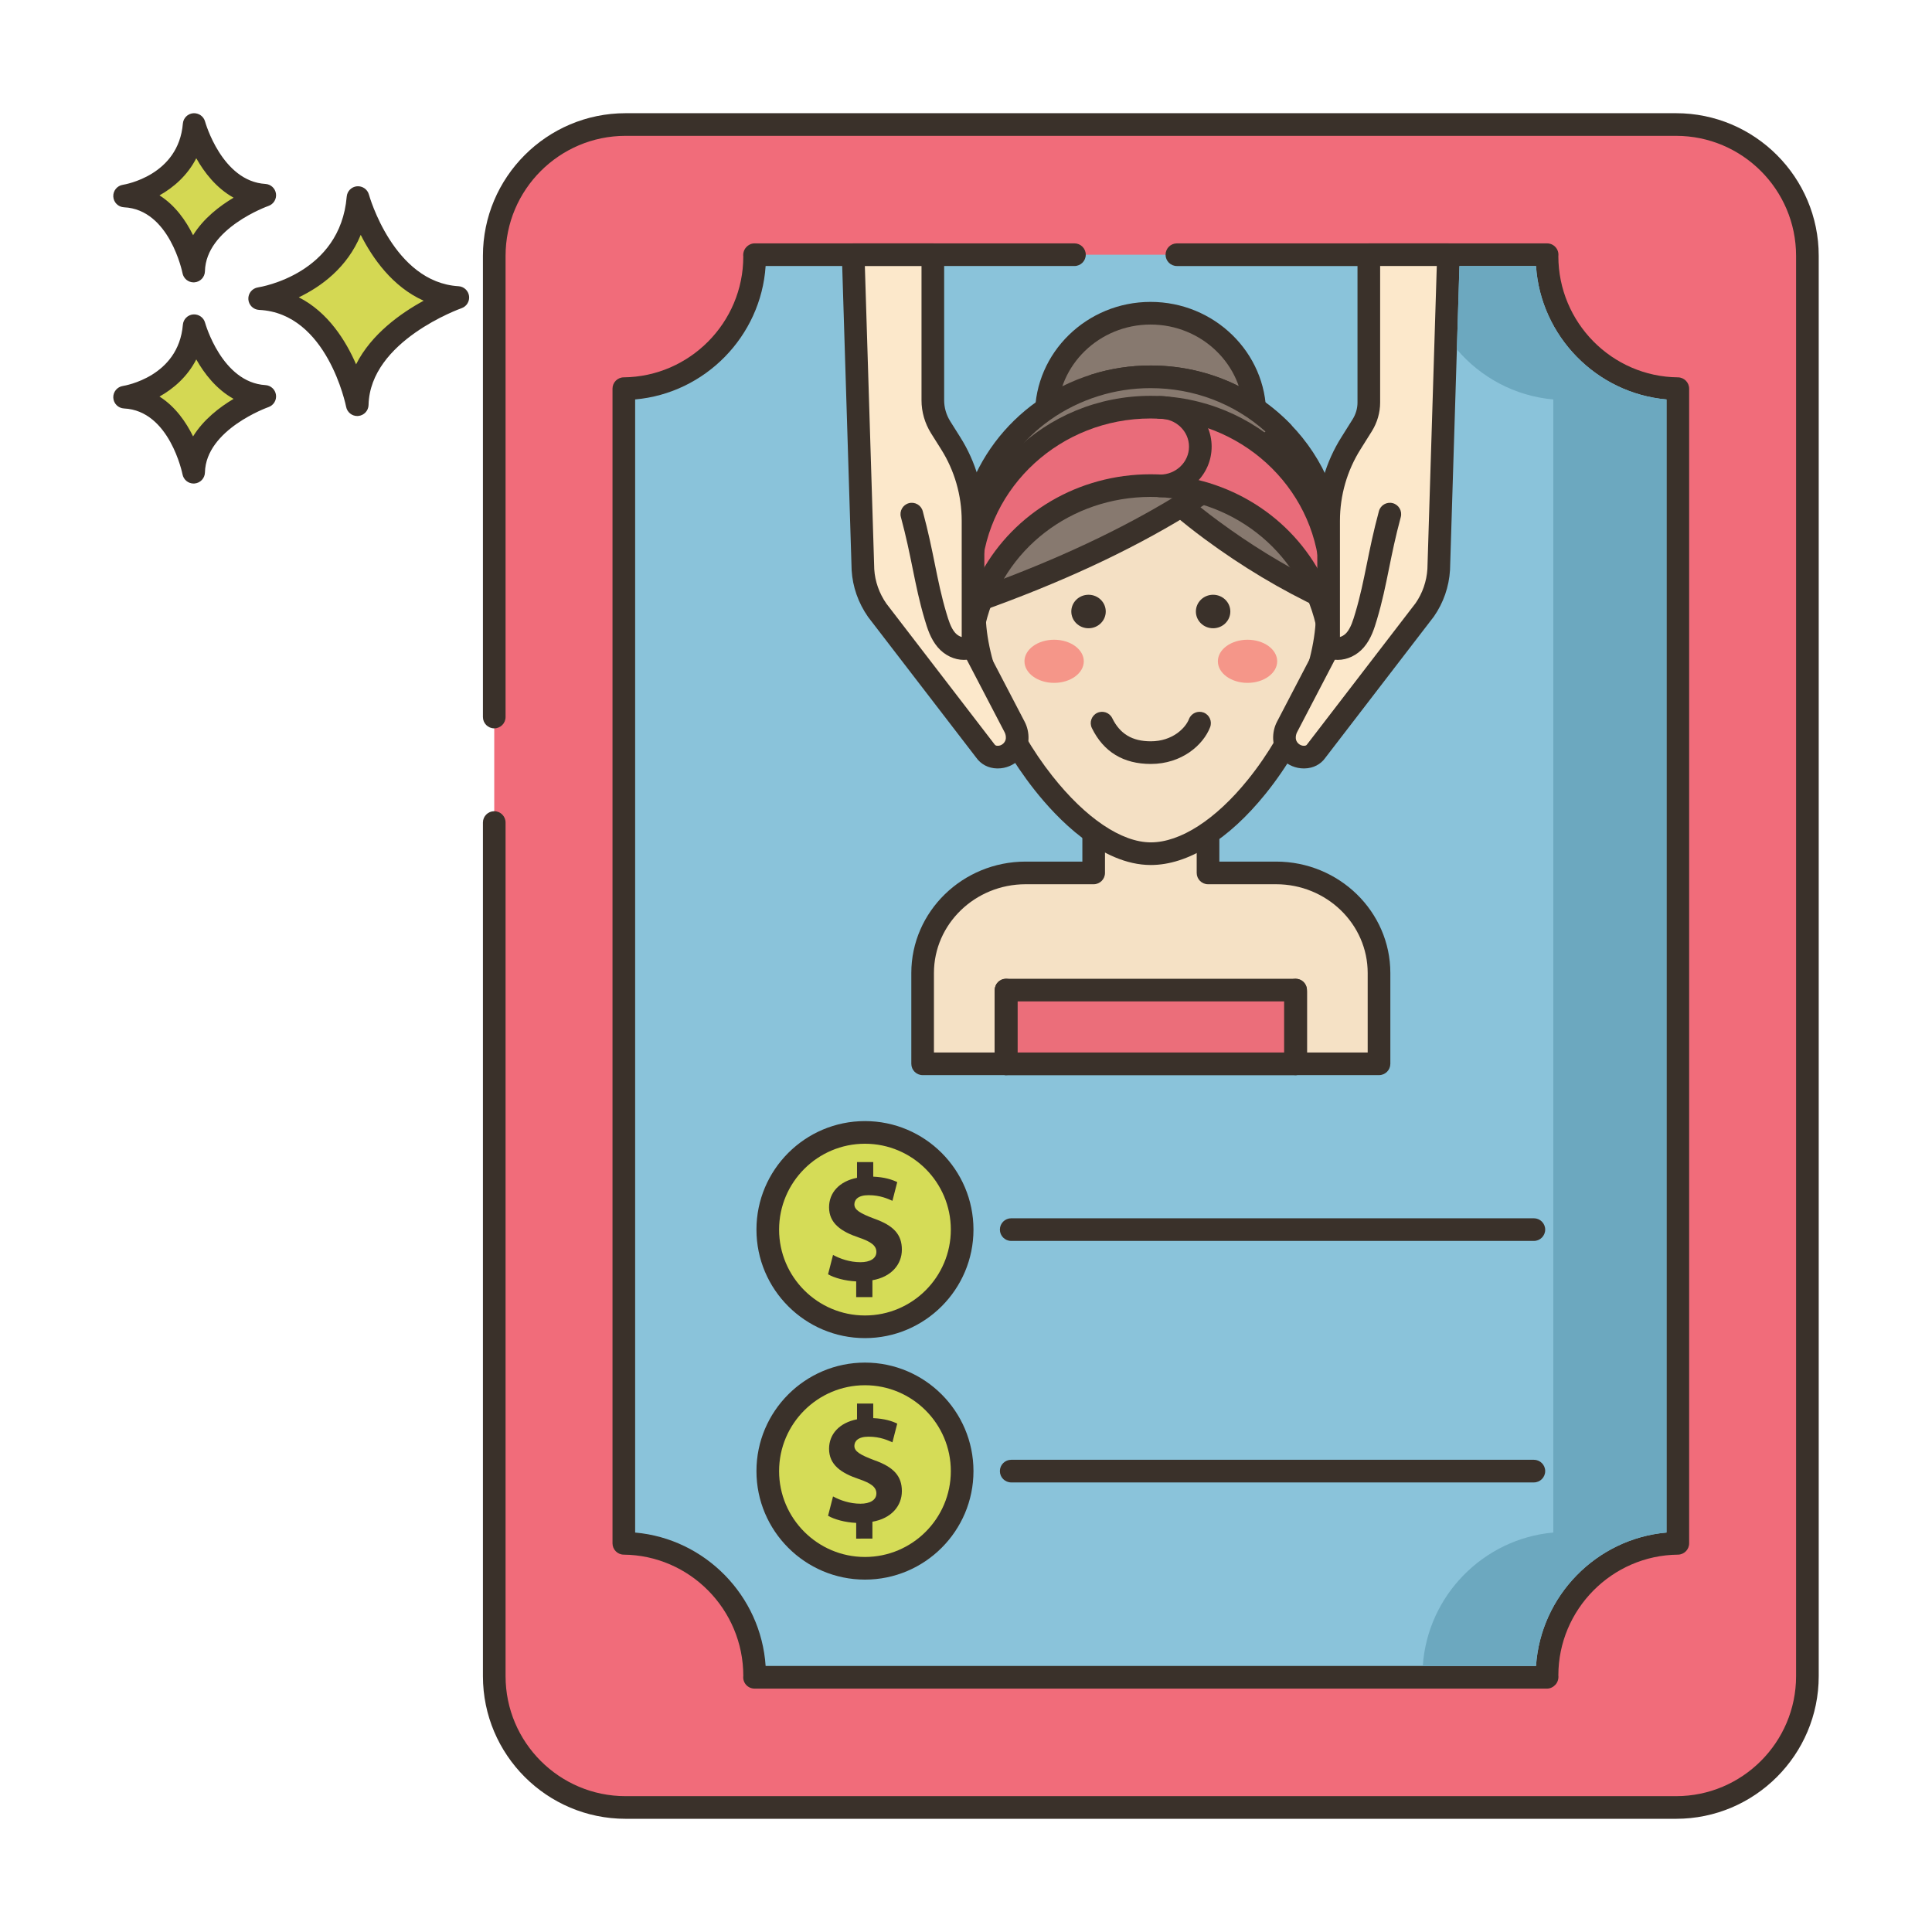 <?xml version="1.0" encoding="utf-8"?>
<!-- Generator: Adobe Illustrator 24.0.0, SVG Export Plug-In . SVG Version: 6.00 Build 0)  -->
<svg version="1.1" id="Layer_1" xmlns="http://www.w3.org/2000/svg" xmlns:xlink="http://www.w3.org/1999/xlink" x="0px" y="0px"
	 viewBox="0 0 256 256" enable-background="new 0 0 256 256" xml:space="preserve">
<g>
	<path fill="#D4D853" d="M47.437,26.177c0,0,3.41,12.659,13.229,13.246c0,0-13.107,4.525-13.328,14.202
		c0,0-2.58-13.572-12.932-14.059C34.406,39.567,46.463,37.741,47.437,26.177z"/>
	<path fill="#3A312A" d="M47.336,55.125c-0.712,0-1.335-0.506-1.472-1.217c-0.024-0.124-2.496-12.418-11.529-12.844
		c-0.771-0.036-1.388-0.65-1.428-1.421c-0.039-0.77,0.511-1.444,1.274-1.561c0.441-0.068,10.901-1.816,11.761-12.031
		c0.061-0.726,0.634-1.301,1.359-1.367c0.722-0.059,1.393,0.399,1.583,1.101c0.032,0.116,3.261,11.625,11.871,12.141
		c0.714,0.043,1.297,0.584,1.395,1.292c0.098,0.708-0.319,1.388-0.995,1.622c-0.121,0.043-12.125,4.312-12.319,12.819
		c-0.018,0.767-0.61,1.396-1.375,1.46C47.42,55.123,47.378,55.125,47.336,55.125z M39.591,39.396c3.88,1.97,6.234,5.748,7.591,8.878
		c2.028-4.022,5.945-6.788,8.954-8.428c-4.137-1.844-6.787-5.653-8.338-8.725C46.004,35.482,42.524,37.99,39.591,39.396z"/>
	<path fill="#D4D853" d="M25.727,43.158c0,0,2.412,8.954,9.357,9.369c0,0-9.271,3.201-9.427,10.046c0,0-1.825-9.6-9.147-9.944
		C16.51,52.628,25.038,51.337,25.727,43.158z"/>
	<path fill="#3A312A" d="M25.655,64.072c-0.713,0-1.337-0.507-1.472-1.22c-0.016-0.082-1.705-8.442-7.744-8.727
		c-0.771-0.036-1.388-0.65-1.428-1.421c-0.039-0.77,0.511-1.444,1.273-1.561c0.296-0.047,7.369-1.242,7.947-8.113
		c0.061-0.726,0.635-1.303,1.36-1.368c0.729-0.053,1.392,0.399,1.582,1.101l0,0c0.021,0.079,2.229,7.92,7.999,8.266
		c0.714,0.043,1.299,0.584,1.396,1.293c0.098,0.709-0.32,1.389-0.996,1.622c-0.081,0.028-8.287,2.953-8.417,8.661
		c-0.018,0.768-0.611,1.397-1.376,1.461C25.739,64.07,25.697,64.072,25.655,64.072z M21.134,52.545
		c2.108,1.333,3.525,3.395,4.45,5.281c1.376-2.233,3.517-3.873,5.368-4.974c-2.288-1.27-3.887-3.352-4.944-5.226
		C24.833,49.914,22.991,51.504,21.134,52.545z"/>
	<path fill="#D4D853" d="M25.727,16.5c0,0,2.412,8.954,9.357,9.37c0,0-9.271,3.201-9.427,10.045c0,0-1.825-9.6-9.147-9.944
		C16.51,25.971,25.038,24.679,25.727,16.5z"/>
	<path fill="#3A312A" d="M25.655,37.415c-0.713,0-1.337-0.507-1.472-1.22c-0.016-0.082-1.705-8.442-7.744-8.727
		c-0.771-0.036-1.388-0.65-1.428-1.421c-0.039-0.77,0.511-1.444,1.273-1.561c0.296-0.047,7.369-1.242,7.947-8.113
		c0.061-0.726,0.635-1.303,1.36-1.368c0.729-0.053,1.392,0.399,1.582,1.102l0,0c0.021,0.079,2.229,7.92,7.999,8.266
		c0.714,0.043,1.299,0.584,1.396,1.293c0.097,0.709-0.32,1.389-0.997,1.622c-0.081,0.028-8.287,2.952-8.417,8.661
		c-0.018,0.768-0.611,1.397-1.376,1.461C25.738,37.413,25.697,37.415,25.655,37.415z M21.134,25.888
		c2.108,1.333,3.525,3.395,4.45,5.28c1.376-2.233,3.517-3.872,5.368-4.973c-2.288-1.269-3.887-3.351-4.944-5.226
		C24.833,23.257,22.991,24.847,21.134,25.888z"/>
	<path fill="#F16C7A" d="M65.49,108.988v113.111c0,9.61,7.791,17.401,17.401,17.401h139.198c9.61,0,17.401-7.791,17.401-17.401
		V33.901c0-9.61-7.791-17.401-17.401-17.401H82.891c-9.61,0-17.401,7.791-17.401,17.401v61.11V108.988z"/>
	<path fill="#3A312A" d="M222.089,241H82.891c-10.422,0-18.901-8.48-18.901-18.901v-113.11c0-0.828,0.671-1.5,1.5-1.5
		c0.829,0,1.5,0.672,1.5,1.5v113.11c0,8.768,7.133,15.901,15.901,15.901h139.198c8.768,0,15.901-7.134,15.901-15.901V33.901
		c0-8.768-7.134-15.901-15.901-15.901H82.891c-8.768,0-15.901,7.134-15.901,15.901v61.11c0,0.828-0.671,1.5-1.5,1.5
		c-0.829,0-1.5-0.672-1.5-1.5v-61.11C63.99,23.479,72.469,15,82.891,15h139.198c10.422,0,18.901,8.479,18.901,18.901v188.197
		C240.99,232.52,232.511,241,222.089,241z"/>
	<path fill="#8AC3DA" d="M142.369,33.75H99.98c0.01,0.08,0.01,0.17,0.01,0.25c0,9.6-7.75,17.41-17.33,17.5v153
		c9.58,0.09,17.33,7.9,17.33,17.5c0,0.08,0,0.17-0.01,0.25H205c-0.01-0.08-0.01-0.17-0.01-0.25c0-9.6,7.75-17.41,17.33-17.5v-153
		c-9.58-0.09-17.33-7.9-17.33-17.5c0-0.08,0-0.17,0.01-0.25h-49.055H142.369z"/>
	<path fill="#3A312A" d="M205,223.75H99.98c-0.431,0-0.841-0.186-1.126-0.509c-0.285-0.324-0.417-0.754-0.362-1.182
		c-0.002-8.8-7.11-15.978-15.846-16.06c-0.823-0.008-1.486-0.677-1.486-1.5v-153c0-0.823,0.663-1.492,1.486-1.5
		c8.736-0.082,15.844-7.26,15.844-16c-0.055-0.428,0.078-0.888,0.363-1.211c0.285-0.324,0.696-0.539,1.127-0.539h42.389
		c0.828,0,1.5,0.672,1.5,1.5s-0.672,1.5-1.5,1.5h-40.92c-0.613,9.313-8.018,16.862-17.289,17.678v150.145
		c9.271,0.815,16.676,8.365,17.289,17.678h102.082c0.613-9.313,8.018-16.862,17.289-17.678V52.928
		c-9.271-0.815-16.676-8.365-17.289-17.678h-47.587c-0.828,0-1.5-0.672-1.5-1.5s0.672-1.5,1.5-1.5H205
		c0.43,0,0.838,0.185,1.123,0.506c0.285,0.321,0.418,0.749,0.366,1.176c0.001,8.809,7.108,15.986,15.845,16.068
		c0.823,0.008,1.486,0.677,1.486,1.5v153c0,0.823-0.663,1.492-1.486,1.5c-8.736,0.082-15.844,7.26-15.844,16
		c0.052,0.427-0.082,0.889-0.366,1.21C205.839,223.531,205.43,223.75,205,223.75z"/>
	<path fill="#3A312A" d="M203.246,164.429H133.99c-0.828,0-1.5-0.672-1.5-1.5c0-0.828,0.672-1.5,1.5-1.5h69.256
		c0.828,0,1.5,0.672,1.5,1.5C204.746,163.757,204.074,164.429,203.246,164.429z"/>
	
		<ellipse transform="matrix(0.966 -0.258 0.258 0.966 -38.164 35.096)" fill="#D5DC57" cx="114.612" cy="162.929" rx="12.878" ry="12.878"/>
	<path fill="#3A312A" d="M114.612,177.307c-7.928,0-14.378-6.45-14.378-14.378c0-7.928,6.45-14.378,14.378-14.378
		c7.928,0,14.378,6.45,14.378,14.378C128.99,170.856,122.54,177.307,114.612,177.307z M114.612,151.551
		c-6.274,0-11.378,5.105-11.378,11.378c0,6.273,5.104,11.378,11.378,11.378c6.274,0,11.378-5.104,11.378-11.378
		C125.99,156.655,120.886,151.551,114.612,151.551z"/>
	<path fill="#3A312A" d="M113.45,171.875v-2.083c-1.469-0.066-2.894-0.46-3.727-0.943l0.658-2.565
		c0.921,0.504,2.215,0.965,3.64,0.965c1.25,0,2.105-0.482,2.105-1.36c0-0.833-0.702-1.359-2.324-1.908
		c-2.346-0.789-3.947-1.886-3.947-4.013c0-1.93,1.359-3.443,3.706-3.903v-2.083h2.149v1.93c1.469,0.065,2.456,0.373,3.179,0.724
		l-0.636,2.477c-0.57-0.241-1.579-0.745-3.157-0.745c-1.425,0-1.886,0.614-1.886,1.228c0,0.724,0.768,1.184,2.631,1.886
		c2.609,0.921,3.662,2.127,3.662,4.1c0,1.952-1.382,3.618-3.903,4.056v2.237H113.45z"/>
	<path fill="#3A312A" d="M203.246,196.429H133.99c-0.828,0-1.5-0.672-1.5-1.5c0-0.828,0.672-1.5,1.5-1.5h69.256
		c0.828,0,1.5,0.672,1.5,1.5C204.746,195.757,204.074,196.429,203.246,196.429z"/>
	
		<ellipse transform="matrix(0.966 -0.258 0.258 0.966 -46.422 36.18)" fill="#D5DC57" cx="114.612" cy="194.929" rx="12.878" ry="12.878"/>
	<path fill="#3A312A" d="M114.612,209.307c-7.928,0-14.378-6.45-14.378-14.378c0-7.928,6.45-14.378,14.378-14.378
		c7.928,0,14.378,6.45,14.378,14.378C128.99,202.856,122.54,209.307,114.612,209.307z M114.612,183.551
		c-6.274,0-11.378,5.105-11.378,11.378c0,6.273,5.104,11.378,11.378,11.378c6.274,0,11.378-5.104,11.378-11.378
		C125.99,188.655,120.886,183.551,114.612,183.551z"/>
	<path fill="#3A312A" d="M113.45,203.875v-2.083c-1.469-0.066-2.894-0.46-3.727-0.943l0.658-2.565
		c0.921,0.504,2.215,0.965,3.64,0.965c1.25,0,2.105-0.482,2.105-1.36c0-0.833-0.702-1.359-2.324-1.908
		c-2.346-0.789-3.947-1.886-3.947-4.013c0-1.93,1.359-3.443,3.706-3.903v-2.083h2.149v1.93c1.469,0.065,2.456,0.373,3.179,0.724
		l-0.636,2.477c-0.57-0.241-1.579-0.745-3.157-0.745c-1.425,0-1.886,0.614-1.886,1.228c0,0.724,0.768,1.184,2.631,1.886
		c2.609,0.921,3.662,2.127,3.662,4.1c0,1.952-1.382,3.618-3.903,4.056v2.237H113.45z"/>
	<path fill="#F5E1C5" d="M182.727,128.93v12.029h-60.474V128.93c0-7.328,6.113-13.264,13.653-13.264h9.012v-7.434h15.152v7.434
		h9.017C176.628,115.666,182.727,121.601,182.727,128.93z"/>
	<path fill="#3A312A" d="M182.727,142.459h-60.473c-0.829,0-1.5-0.672-1.5-1.5V128.93c0-8.141,6.797-14.764,15.153-14.764h7.512
		v-5.934c0-0.828,0.672-1.5,1.5-1.5h15.152c0.828,0,1.5,0.672,1.5,1.5v5.934h7.518c8.348,0,15.139,6.623,15.139,14.764v12.029
		C184.227,141.787,183.555,142.459,182.727,142.459z M123.753,139.459h57.473V128.93c0-6.486-5.445-11.764-12.139-11.764h-9.018
		c-0.828,0-1.5-0.672-1.5-1.5v-5.934h-12.152v5.934c0,0.828-0.672,1.5-1.5,1.5h-9.012c-6.701,0-12.153,5.277-12.153,11.764V139.459z
		"/>
	<rect x="133.305" y="131.192" fill="#EB6E7A" width="38.37" height="9.767"/>
	<path fill="#3A312A" d="M171.675,142.459h-38.37c-0.828,0-1.5-0.672-1.5-1.5v-9.767c0-0.828,0.672-1.5,1.5-1.5h38.37
		c0.828,0,1.5,0.672,1.5,1.5v9.767C173.175,141.787,172.503,142.459,171.675,142.459z M134.805,139.459h35.37v-6.767h-35.37V139.459
		z"/>
	<path fill="#3A312A" d="M133.305,142.433c-0.828,0-1.5-0.672-1.5-1.5v-9.505c0-0.828,0.672-1.5,1.5-1.5c0.828,0,1.5,0.672,1.5,1.5
		v9.505C134.805,141.761,134.133,142.433,133.305,142.433z"/>
	<path fill="#3A312A" d="M171.675,142.433c-0.828,0-1.5-0.672-1.5-1.5v-9.505c0-0.828,0.672-1.5,1.5-1.5c0.828,0,1.5,0.672,1.5,1.5
		v9.505C173.175,141.761,172.503,142.433,171.675,142.433z"/>
	<path fill="#3A312A" d="M133.305,142.459c-0.828,0-1.5-0.672-1.5-1.5v-9.767c0-0.828,0.672-1.5,1.5-1.5c0.828,0,1.5,0.672,1.5,1.5
		v9.767C134.805,141.787,134.133,142.459,133.305,142.459z"/>
	<path fill="#3A312A" d="M171.675,142.459c-0.828,0-1.5-0.672-1.5-1.5v-9.767c0-0.828,0.672-1.5,1.5-1.5c0.828,0,1.5,0.672,1.5,1.5
		v9.767C173.175,141.787,172.503,142.459,171.675,142.459z"/>
	<ellipse fill="#87796F" cx="152.459" cy="54.952" rx="13.82" ry="13.449"/>
	<path fill="#3A312A" d="M152.459,69.9c-8.447,0-15.32-6.706-15.32-14.948c0-8.243,6.873-14.949,15.32-14.949
		c8.447,0,15.32,6.706,15.32,14.949C167.779,63.194,160.906,69.9,152.459,69.9z M152.459,43.003c-6.793,0-12.32,5.36-12.32,11.949
		c0,6.588,5.527,11.948,12.32,11.948s12.32-5.36,12.32-11.948C164.779,48.363,159.252,43.003,152.459,43.003z"/>
	<path fill-rule="evenodd" clip-rule="evenodd" fill="#F4E0C4" d="M134.75,83.775c0,2.833-2.361,5.129-5.273,5.129
		c-2.912,0-5.273-2.296-5.273-5.129c0-2.833,2.361-5.129,5.273-5.129C132.39,78.646,134.75,80.942,134.75,83.775z"/>
	<path fill="#3A312A" d="M129.477,90.403c-3.735,0-6.773-2.974-6.773-6.629c0-3.654,3.039-6.628,6.773-6.628
		c3.734,0,6.773,2.974,6.773,6.628C136.25,87.43,133.212,90.403,129.477,90.403z M129.477,80.146c-2.08,0-3.773,1.628-3.773,3.628
		c0,2.001,1.693,3.629,3.773,3.629c2.08,0,3.773-1.628,3.773-3.629C133.25,81.774,131.558,80.146,129.477,80.146z"/>
	<path fill-rule="evenodd" clip-rule="evenodd" fill="#F4E0C4" d="M180.776,83.775c0,2.833-2.361,5.129-5.273,5.129
		c-2.912,0-5.273-2.296-5.273-5.129c0-2.833,2.361-5.129,5.273-5.129C178.415,78.646,180.776,80.942,180.776,83.775z"/>
	<path fill="#3A312A" d="M175.503,90.403c-3.735,0-6.773-2.974-6.773-6.629c0-3.654,3.038-6.628,6.773-6.628
		c3.735,0,6.773,2.974,6.773,6.628C182.276,87.43,179.238,90.403,175.503,90.403z M175.503,80.146c-2.081,0-3.773,1.628-3.773,3.628
		c0,2.001,1.692,3.629,3.773,3.629c2.081,0,3.773-1.628,3.773-3.629C179.276,81.774,177.584,80.146,175.503,80.146z"/>
	<path fill="#F4E0C4" d="M175.867,81.287c0,7.068-3.942,16.271-9.343,22.96c-4.187,5.194-9.253,8.872-14.033,8.872
		c-4.708,0-9.919-3.916-14.223-9.366c-5.252-6.645-9.153-15.57-9.153-22.466c0-12.558,10.463-22.739,23.376-22.739
		C165.4,58.547,175.867,68.729,175.867,81.287z"/>
	<path fill="#3A312A" d="M152.49,114.618c-6.572,0-12.47-6.225-15.4-9.936c-5.757-7.284-9.477-16.468-9.477-23.396
		c0-13.365,11.16-24.239,24.877-24.239s24.876,10.874,24.876,24.239c0,7.13-3.889,16.736-9.676,23.902
		C162.788,111.269,157.39,114.618,152.49,114.618z M152.49,60.047c-12.063,0-21.877,9.528-21.877,21.239
		c0,6.199,3.549,14.854,8.83,21.537c4.415,5.589,9.17,8.795,13.047,8.795c3.917,0,8.606-3.03,12.865-8.313
		c5.39-6.674,9.011-15.522,9.011-22.019C174.366,69.575,164.553,60.047,152.49,60.047z"/>
	<path fill="#3A312A" d="M146.518,81.028c0,1.226-1.022,2.219-2.282,2.219s-2.282-0.993-2.282-2.219
		c0-1.225,1.021-2.219,2.282-2.219S146.518,79.803,146.518,81.028z"/>
	<path fill="#3A312A" d="M163.025,81.028c0,1.226-1.021,2.219-2.282,2.219c-1.26,0-2.282-0.993-2.282-2.219
		c0-1.225,1.021-2.219,2.282-2.219C162.003,78.809,163.025,79.803,163.025,81.028z"/>
	<path fill="#F59689" d="M143.607,87.626c0,1.578-1.76,2.858-3.93,2.858c-2.171,0-3.93-1.28-3.93-2.858
		c0-1.578,1.76-2.858,3.93-2.858C141.847,84.768,143.607,86.048,143.607,87.626z"/>
	<path fill="#F59689" d="M169.234,87.626c0,1.578-1.76,2.858-3.93,2.858c-2.171,0-3.93-1.28-3.93-2.858
		c0-1.578,1.76-2.858,3.93-2.858C167.474,84.768,169.234,86.048,169.234,87.626z"/>
	<path fill="#3A312A" d="M152.489,101.228c-3.637,0-6.264-1.599-7.807-4.751c-0.364-0.744-0.056-1.643,0.688-2.007
		c0.742-0.361,1.643-0.056,2.007,0.688c1.024,2.094,2.648,3.069,5.111,3.069c2.879,0,4.602-1.764,5.059-2.949
		c0.298-0.773,1.166-1.154,1.939-0.861c0.772,0.298,1.158,1.166,0.861,1.939C159.445,98.702,156.601,101.228,152.489,101.228z"/>
	<path fill="#87796F" d="M176.477,73.288c0,2.077-0.278,4.091-0.803,6.007c-5.339-2.503-10.417-5.577-15.122-9.051
		c-1.38-1.018-2.739-2.077-4.037-3.2c-1.593-1.359-3.099-2.824-4.458-4.412c-2.956-3.462-5.126-7.439-6.962-11.58
		c2.318-0.73,4.792-1.123,7.361-1.123c6.871,0,13.069,2.807,17.449,7.308C173.982,61.421,176.477,67.07,176.477,73.288z"/>
	<path fill="#3A312A" d="M175.675,80.795c-0.218,0-0.435-0.047-0.637-0.142c-5.298-2.483-10.471-5.58-15.376-9.202
		c-1.567-1.155-2.918-2.226-4.128-3.272c-1.731-1.479-3.287-3.018-4.616-4.57c-2.691-3.152-4.977-6.948-7.193-11.947
		c-0.173-0.391-0.172-0.836,0.004-1.226c0.176-0.39,0.509-0.685,0.916-0.813c2.511-0.791,5.139-1.192,7.813-1.192
		c7.074,0,13.652,2.757,18.524,7.762c4.512,4.631,6.996,10.703,6.996,17.097c0,2.178-0.288,4.332-0.856,6.403
		c-0.116,0.427-0.416,0.78-0.817,0.966C176.103,80.749,175.89,80.795,175.675,80.795z M147.193,52.032
		c1.867,3.951,3.796,7.039,6.005,9.627c1.227,1.433,2.671,2.86,4.291,4.244c1.158,1.002,2.448,2.024,3.953,3.133
		c4.227,3.122,8.656,5.838,13.189,8.09c0.23-1.259,0.346-2.543,0.346-3.838c0-5.607-2.183-10.936-6.145-15.004
		c-4.303-4.421-10.117-6.854-16.375-6.854C150.669,51.43,148.905,51.632,147.193,52.032z"/>
	<path fill="#87796F" d="M169.906,57.237c-4.132,3.664-8.629,6.907-13.391,9.807c-8.442,5.146-17.7,9.208-27.176,12.589
		c-0.586-2.018-0.898-4.146-0.898-6.345c0-10.402,6.993-19.217,16.655-22.236c2.318-0.73,4.792-1.123,7.361-1.123
		C159.328,49.93,165.526,52.737,169.906,57.237z"/>
	<path fill="#3A312A" d="M129.34,81.133c-0.235,0-0.469-0.056-0.683-0.164c-0.368-0.189-0.642-0.521-0.757-0.918
		c-0.636-2.189-0.959-4.465-0.959-6.763c0-10.847,7.116-20.358,17.707-23.667c2.507-0.79,5.135-1.191,7.809-1.191
		c7.074,0,13.652,2.757,18.524,7.762c0.285,0.293,0.438,0.691,0.424,1.101c-0.015,0.41-0.197,0.796-0.504,1.067
		c-4.014,3.559-8.591,6.911-13.605,9.966c-7.787,4.747-16.768,8.908-27.452,12.721C129.681,81.104,129.51,81.133,129.34,81.133z
		 M152.457,51.43c-2.367,0-4.692,0.354-6.91,1.054c-9.336,2.917-15.605,11.277-15.605,20.805c0,1.475,0.151,2.938,0.45,4.37
		c9.808-3.588,18.112-7.486,25.343-11.896c4.358-2.653,8.37-5.535,11.948-8.581C163.52,53.461,158.174,51.43,152.457,51.43z"/>
	<path fill="#E96C7A" d="M176.414,77.253c0,1.645-0.209,3.398-0.594,5.21c-2.424-10.374-11.961-18.119-23.36-18.119
		c-11.385,0-20.909,7.722-23.346,18.069c-0.395-1.794-0.608-3.533-0.608-5.16c0-12.869,10.721-23.302,23.955-23.302
		C165.688,53.951,176.414,64.384,176.414,77.253z"/>
	<path fill="#3A312A" d="M175.819,83.962c-0.696,0-1.302-0.479-1.461-1.159c-2.333-9.985-11.338-16.959-21.899-16.959
		c-10.54,0-19.54,6.955-21.886,16.913c-0.159,0.678-0.765,1.156-1.46,1.156c-0.004,0-0.007,0-0.011,0
		c-0.7-0.005-1.304-0.494-1.454-1.178c-0.427-1.938-0.644-3.783-0.644-5.482c0-13.676,11.419-24.802,25.454-24.802
		c14.036,0,25.455,11.126,25.455,24.802c0,1.708-0.211,3.565-0.628,5.521c-0.146,0.687-0.75,1.181-1.452,1.188
		C175.829,83.962,175.824,83.962,175.819,83.962z M152.459,55.451c-11.889,0-21.649,9.018-22.406,20.378
		c4.341-7.88,12.813-12.985,22.406-12.985c9.598,0,18.065,5.102,22.407,12.982C174.107,64.467,164.348,55.451,152.459,55.451z"/>
	<path fill="#3A312A" d="M153.702,65.887c-0.828,0-1.5-0.672-1.5-1.5c0-0.828,0.672-1.5,1.5-1.5c2.121,0,3.847-1.661,3.847-3.703
		s-1.726-3.703-3.847-3.703c-0.828,0-1.5-0.672-1.5-1.5c0-0.828,0.672-1.5,1.5-1.5c3.775,0,6.847,3.007,6.847,6.703
		S157.477,65.887,153.702,65.887z"/>
	<path fill="#FCE8CB" d="M134.781,97.883c-0.064,1.369-1.262,2.471-2.631,2.438c-0.567-0.011-1.166-0.214-1.593-0.823
		l-14.341-18.661c-1.102-1.583-1.754-3.433-1.871-5.358L113.05,33.75h10.555v19.292c0,1.262,0.364,2.492,1.027,3.561l1.326,2.106
		c1.946,3.08,2.973,6.652,2.973,10.309v16.736l5.508,10.566C134.695,96.813,134.802,97.348,134.781,97.883z"/>
	<path fill="#3A312A" d="M132.21,101.822c-0.032,0-0.064-0.001-0.096-0.001c-1.148-0.022-2.14-0.541-2.785-1.462L115.026,81.75
		c-1.306-1.872-2.045-3.989-2.179-6.18l-1.296-41.773c-0.012-0.406,0.14-0.8,0.422-1.091c0.283-0.292,0.671-0.456,1.077-0.456
		h10.555c0.829,0,1.5,0.672,1.5,1.5v19.292c0,0.967,0.277,1.925,0.802,2.771l1.321,2.098c2.095,3.316,3.203,7.157,3.203,11.108
		v16.369l5.338,10.239c0.366,0.702,0.543,1.503,0.511,2.315c0,0.003-0.001,0.006-0.001,0.009
		C136.179,100.105,134.363,101.822,132.21,101.822z M114.598,35.25l1.246,40.182c0.098,1.596,0.653,3.184,1.603,4.547l14.299,18.605
		c0.107,0.151,0.185,0.232,0.432,0.237c0.553,0.03,1.075-0.455,1.104-1.003c0.012-0.292-0.047-0.562-0.173-0.803l-5.508-10.566
		c-0.112-0.214-0.17-0.452-0.17-0.693V69.02c0-3.383-0.948-6.671-2.741-9.508l-1.328-2.109c-0.824-1.329-1.257-2.834-1.257-4.36
		V35.25H114.598z M134.78,97.883h0.01H134.78z"/>
	<path fill="#3A312A" d="M127.712,87.438c-1.243,0-2.536-0.597-3.451-1.665c-0.975-1.14-1.397-2.555-1.736-3.692
		c-0.705-2.362-1.132-4.47-1.585-6.7c-0.422-2.082-0.859-4.234-1.569-6.868c-0.216-0.8,0.258-1.623,1.058-1.839
		c0.799-0.214,1.624,0.257,1.839,1.058c0.735,2.726,1.181,4.926,1.613,7.053c0.438,2.163,0.853,4.206,1.519,6.439
		c0.285,0.955,0.58,1.943,1.141,2.599c0.401,0.471,1.027,0.729,1.398,0.578c0.768-0.313,1.643,0.053,1.957,0.817
		c0.315,0.767-0.052,1.644-0.817,1.958C128.645,87.353,128.182,87.438,127.712,87.438z"/>
	<path fill="#FCE8CB" d="M191.93,33.75l-1.294,41.729c-0.118,1.925-0.77,3.775-1.871,5.358l-14.341,18.661
		c-0.428,0.61-1.027,0.813-1.593,0.823c-1.369,0.032-2.567-1.069-2.631-2.438c-0.021-0.535,0.086-1.069,0.342-1.561l5.508-10.566
		V69.019c0-3.657,1.027-7.229,2.973-10.309l1.476-2.352c0.567-0.909,0.877-1.957,0.877-3.016V33.75H191.93z"/>
	<path fill="#3A312A" d="M172.764,101.822c-2.146,0-3.962-1.716-4.063-3.869c-0.033-0.821,0.143-1.622,0.511-2.326l5.337-10.238
		V69.02c0-3.95,1.108-7.792,3.206-11.111l1.473-2.348c0.423-0.679,0.648-1.447,0.648-2.219V33.75c0-0.828,0.672-1.5,1.5-1.5h10.555
		c0.406,0,0.795,0.164,1.077,0.456c0.282,0.291,0.435,0.684,0.422,1.091l-1.294,41.728c-0.135,2.233-0.874,4.351-2.139,6.168
		l-14.383,18.719c-0.607,0.868-1.6,1.387-2.755,1.409C172.827,101.821,172.795,101.822,172.764,101.822z M182.875,35.25v18.092
		c0,1.333-0.382,2.649-1.104,3.809l-1.478,2.356c-1.796,2.843-2.744,6.131-2.744,9.513v16.736c0,0.241-0.059,0.479-0.17,0.693
		l-5.507,10.565c-0.127,0.244-0.186,0.516-0.174,0.808c0.025,0.533,0.525,1,1.073,1c0.008,0,0.016,0,0.023-0.001
		c0.255-0.005,0.332-0.086,0.401-0.185l14.379-18.715c0.908-1.308,1.464-2.896,1.564-4.534l1.244-40.138H182.875z"/>
	<path fill="#3A312A" d="M177.268,87.438c-0.47,0-0.933-0.085-1.365-0.263c-0.767-0.314-1.133-1.191-0.818-1.957
		c0.315-0.766,1.189-1.132,1.957-0.818c0.369,0.15,0.996-0.107,1.398-0.577c0.562-0.657,0.855-1.645,1.141-2.6
		c0.667-2.233,1.081-4.276,1.52-6.438c0.432-2.128,0.877-4.328,1.612-7.054c0.216-0.8,1.036-1.272,1.839-1.058
		c0.8,0.216,1.273,1.039,1.058,1.839c-0.71,2.634-1.146,4.786-1.568,6.868c-0.453,2.231-0.88,4.338-1.585,6.7
		c-0.339,1.137-0.761,2.552-1.736,3.691C179.805,86.841,178.512,87.438,177.268,87.438z"/>
	<path fill="#6CA8BF" d="M203.53,35.25h-10.15l-0.34,11.04c3.14,3.7,7.68,6.19,12.78,6.64v150.14c-9.27,0.82-16.68,8.37-17.29,17.68
		h15c0.61-9.31,8.02-16.86,17.29-17.68V52.93C211.55,52.11,204.14,44.56,203.53,35.25z"/>
</g>
</svg>
